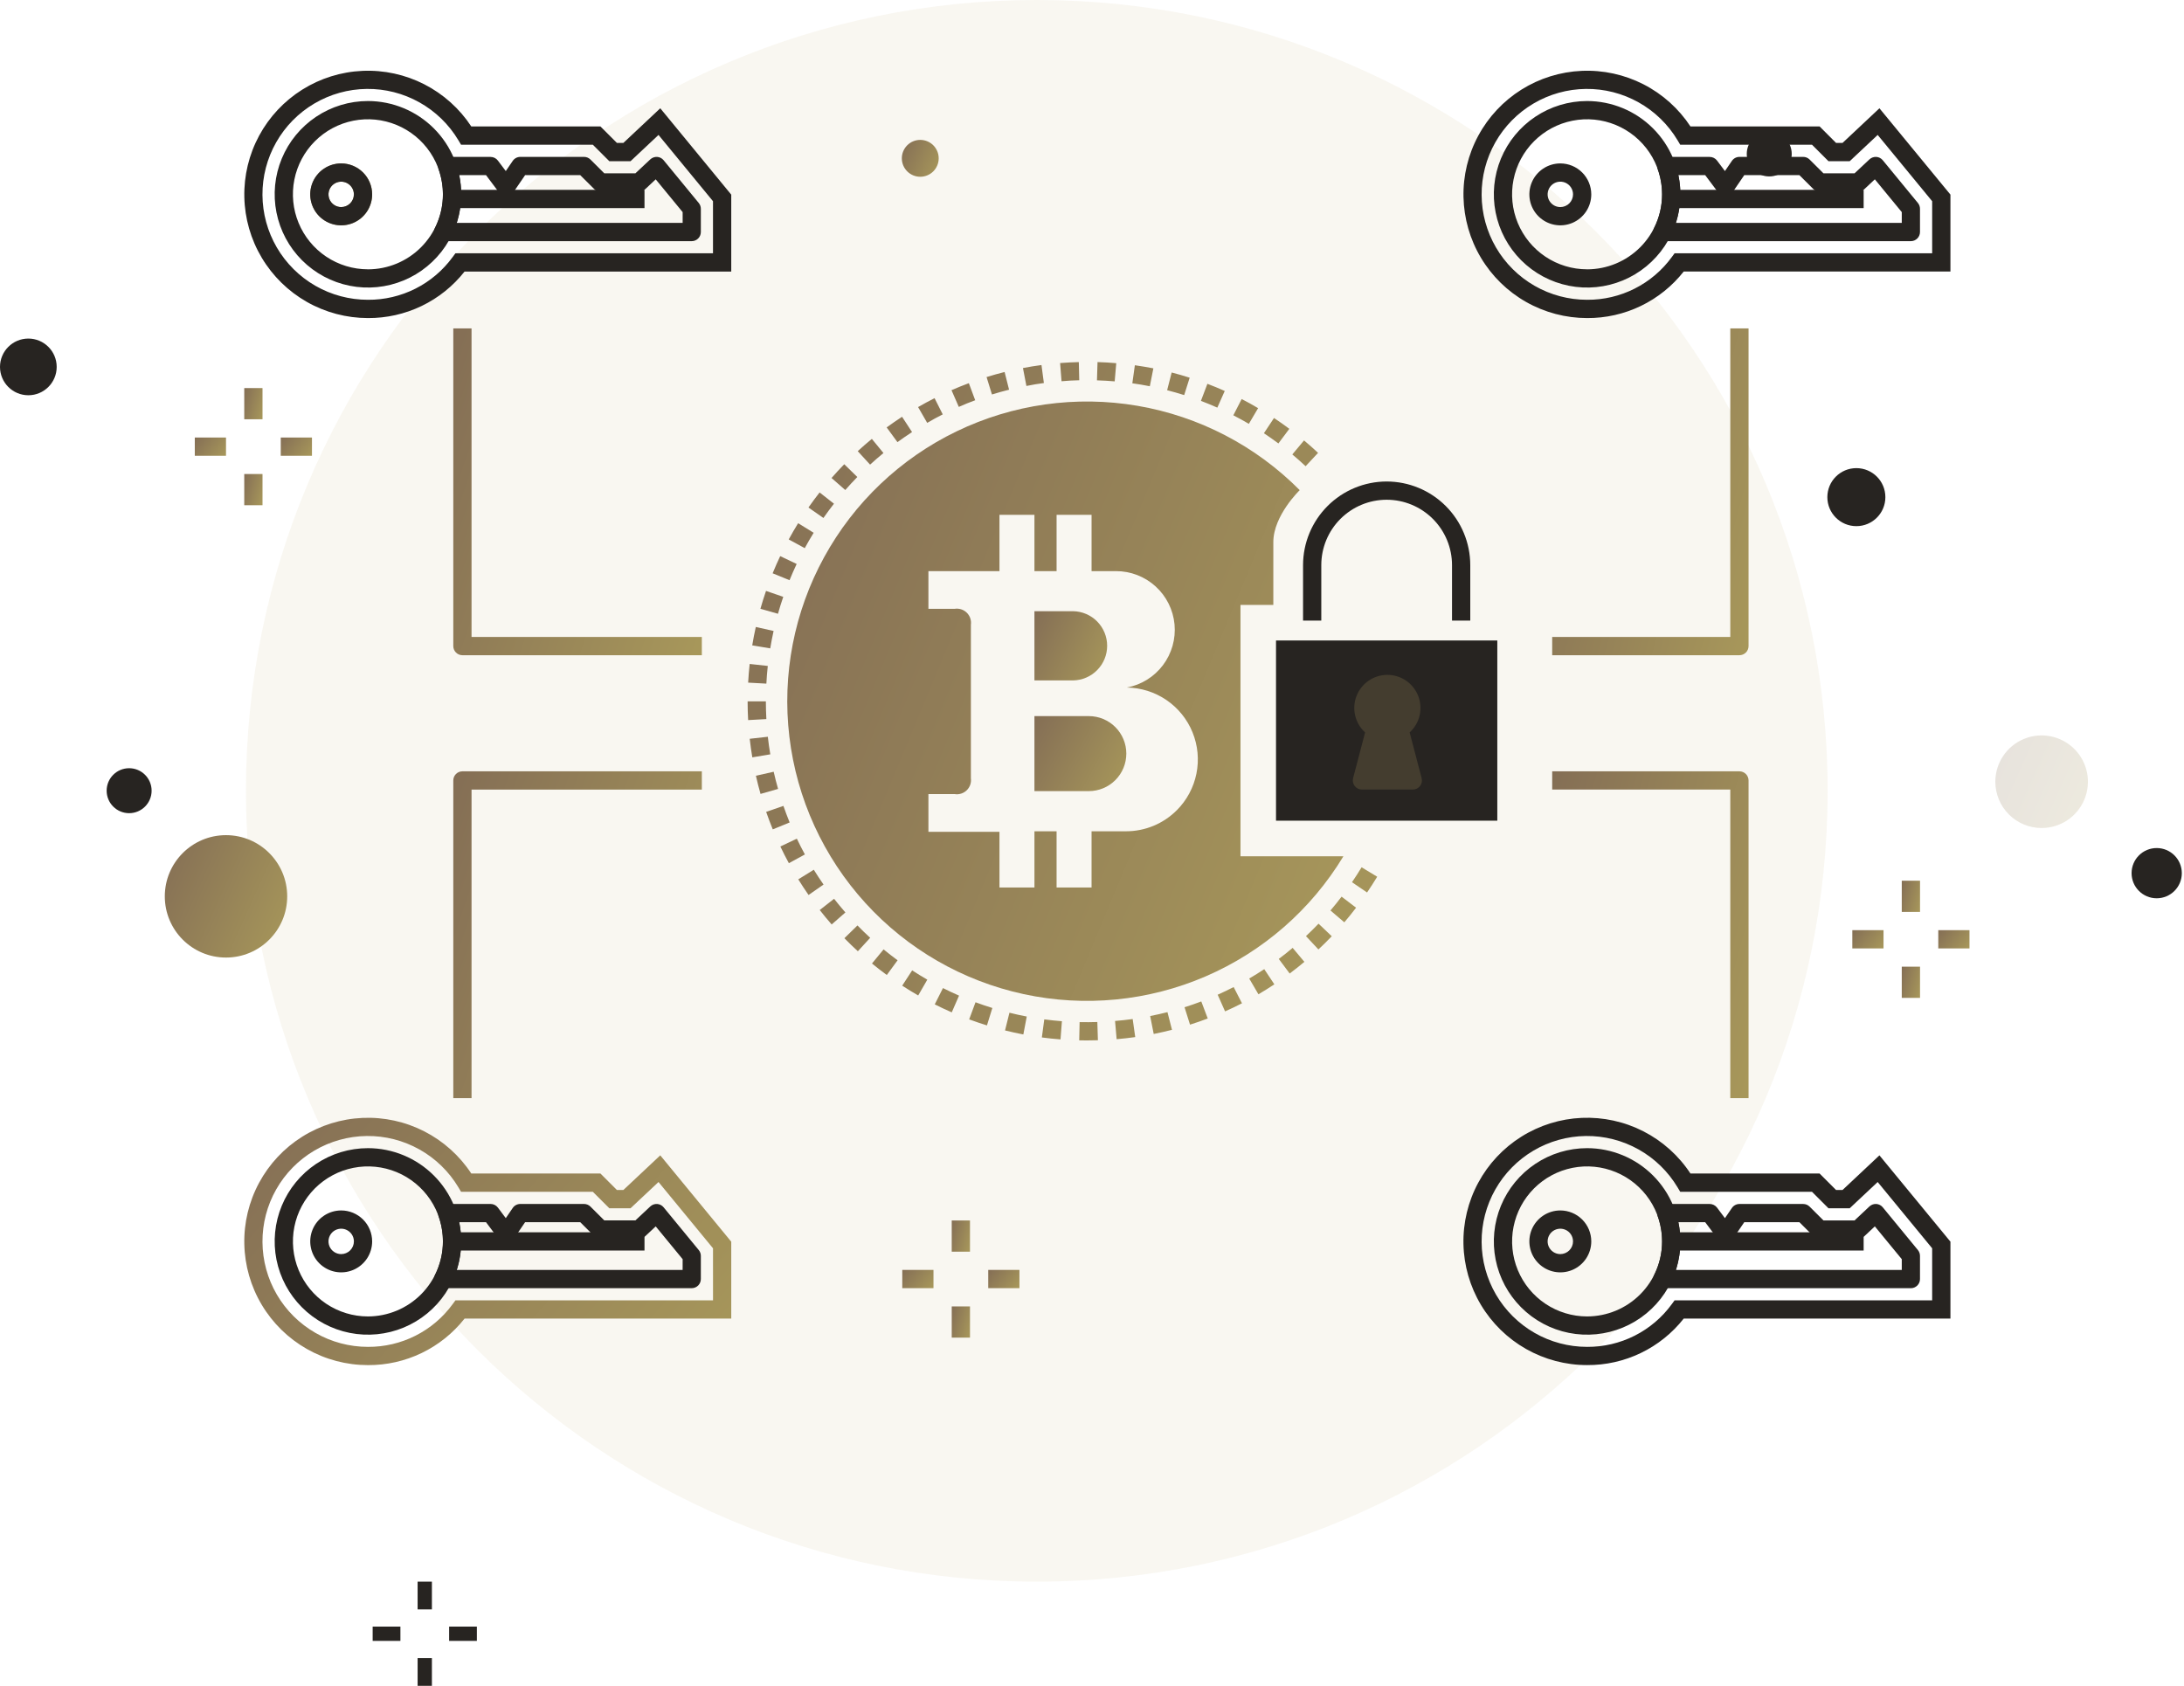 <svg width="285" height="220" viewBox="0 0 285 220" fill="none" xmlns="http://www.w3.org/2000/svg">
<path d="M135.297 206.402C192.293 206.402 238.497 160.197 238.497 103.201C238.497 46.205 192.293 0 135.297 0C78.3 0 32.096 46.205 32.096 103.201C32.096 160.197 78.3 206.402 135.297 206.402Z" fill="#C3B075" fill-opacity="0.1"/>
<path opacity="0.2" d="M266.422 108.055C267.617 108.055 268.785 107.7 269.778 107.036C270.772 106.372 271.546 105.429 272.004 104.325C272.461 103.221 272.581 102.006 272.348 100.834C272.114 99.662 271.539 98.585 270.694 97.74C269.849 96.895 268.773 96.32 267.601 96.087C266.428 95.854 265.214 95.973 264.11 96.431C263.006 96.888 262.062 97.662 261.398 98.656C260.734 99.65 260.38 100.818 260.38 102.013C260.38 103.615 261.016 105.152 262.15 106.285C263.283 107.418 264.819 108.055 266.422 108.055Z" fill="url(#paint0_linear_861_37556)"/>
<path d="M56.361 206.402H54.496V210.023H56.361V206.402Z" fill="#272421"/>
<path d="M56.361 216.379H54.496V220H56.361V216.379Z" fill="#272421"/>
<path d="M62.229 212.268H58.608V214.133H62.229V212.268Z" fill="#272421"/>
<path d="M52.251 212.268H48.63V214.133H52.251V212.268Z" fill="#272421"/>
<path d="M3.699 51.579C5.742 51.579 7.398 49.923 7.398 47.88C7.398 45.838 5.742 44.182 3.699 44.182C1.656 44.182 0 45.838 0 47.88C0 49.923 1.656 51.579 3.699 51.579Z" fill="#272421"/>
<path d="M16.851 106.118C18.471 106.118 19.785 104.804 19.785 103.184C19.785 101.564 18.471 100.25 16.851 100.25C15.23 100.25 13.917 101.564 13.917 103.184C13.917 104.804 15.23 106.118 16.851 106.118Z" fill="#272421"/>
<path d="M281.437 117.224C283.247 117.224 284.715 115.756 284.715 113.946C284.715 112.136 283.247 110.668 281.437 110.668C279.626 110.668 278.159 112.136 278.159 113.946C278.159 115.756 279.626 117.224 281.437 117.224Z" fill="#272421"/>
<path d="M230.877 23.024C232.498 23.024 233.811 21.71 233.811 20.09C233.811 18.47 232.498 17.156 230.877 17.156C229.257 17.156 227.943 18.47 227.943 20.09C227.943 21.71 229.257 23.024 230.877 23.024Z" fill="#272421"/>
<path d="M34.256 50.643H31.874V54.714H34.256V50.643Z" fill="url(#paint1_linear_861_37556)"/>
<path d="M34.256 61.859H31.874V65.931H34.256V61.859Z" fill="url(#paint2_linear_861_37556)"/>
<path d="M40.709 57.096H36.638V59.478H40.709V57.096Z" fill="url(#paint3_linear_861_37556)"/>
<path d="M29.492 57.096H25.42V59.478H29.492V57.096Z" fill="url(#paint4_linear_861_37556)"/>
<path d="M250.553 114.932H248.171V119.003H250.553V114.932Z" fill="url(#paint5_linear_861_37556)"/>
<path d="M250.553 126.15H248.171V130.221H250.553V126.15Z" fill="url(#paint6_linear_861_37556)"/>
<path d="M257.007 121.385H252.935V123.767H257.007V121.385Z" fill="url(#paint7_linear_861_37556)"/>
<path d="M245.79 121.385H241.718V123.767H245.79V121.385Z" fill="url(#paint8_linear_861_37556)"/>
<path d="M126.577 159.271H124.196V163.343H126.577V159.271Z" fill="url(#paint9_linear_861_37556)"/>
<path d="M126.578 170.486H124.197V174.558H126.578V170.486Z" fill="url(#paint10_linear_861_37556)"/>
<path d="M133.032 165.721H128.96V168.102H133.032V165.721Z" fill="url(#paint11_linear_861_37556)"/>
<path d="M121.814 165.721H117.743V168.102H121.814V165.721Z" fill="url(#paint12_linear_861_37556)"/>
<path d="M242.245 68.662C244.336 68.662 246.031 66.967 246.031 64.876C246.031 62.785 244.336 61.09 242.245 61.09C240.154 61.09 238.459 62.785 238.459 64.876C238.459 66.967 240.154 68.662 242.245 68.662Z" fill="#272421"/>
<path d="M29.492 124.959C33.903 124.959 37.479 121.384 37.479 116.973C37.479 112.562 33.903 108.986 29.492 108.986C25.082 108.986 21.506 112.562 21.506 116.973C21.506 121.384 25.082 124.959 29.492 124.959Z" fill="url(#paint13_linear_861_37556)"/>
<path d="M120.09 23.067C121.418 23.067 122.495 21.99 122.495 20.661C122.495 19.333 121.418 18.256 120.09 18.256C118.761 18.256 117.684 19.333 117.684 20.661C117.684 21.99 118.761 23.067 120.09 23.067Z" fill="url(#paint14_linear_861_37556)"/>
<path d="M99.942 91.526H97.56C97.56 92.338 97.583 93.164 97.628 93.971L100.006 93.839C99.965 93.073 99.942 92.295 99.942 91.526ZM100.966 100.711L98.642 101.233C98.82 102.025 99.023 102.823 99.246 103.605L101.536 102.952C101.323 102.213 101.13 101.459 100.961 100.711H100.966ZM100.201 96.146L97.834 96.41C97.924 97.221 98.039 98.035 98.171 98.832L100.52 98.439C100.39 97.686 100.283 96.915 100.198 96.147L100.201 96.146ZM100.195 86.904L97.828 86.645C97.74 87.452 97.673 88.272 97.629 89.082L100.008 89.212C100.045 88.445 100.108 87.664 100.192 86.904H100.195ZM100.953 82.341L98.629 81.82C98.451 82.612 98.294 83.419 98.162 84.221L100.511 84.612C100.634 83.855 100.784 83.09 100.95 82.339L100.953 82.341ZM102.215 77.889L99.962 77.113C99.698 77.881 99.45 78.667 99.23 79.447L101.522 80.096C101.728 79.358 101.961 78.617 102.211 77.889H102.215ZM110.189 122.435C110.76 123.019 111.351 123.592 111.946 124.136L113.556 122.381C112.993 121.869 112.43 121.323 111.893 120.769L110.189 122.435ZM108.844 117.289L106.97 118.757C107.468 119.395 107.994 120.029 108.529 120.641L110.321 119.072C109.809 118.488 109.312 117.888 108.839 117.285L108.844 117.289ZM106.195 113.5L104.171 114.754C104.599 115.446 105.051 116.132 105.514 116.795L107.467 115.432C107.025 114.796 106.597 114.145 106.191 113.492L106.195 113.5ZM103.983 109.443L101.833 110.467C102.179 111.195 102.55 111.927 102.943 112.644L105.034 111.504C104.659 110.816 104.306 110.124 103.979 109.434L103.983 109.443ZM102.232 105.168L99.979 105.947C100.244 106.709 100.533 107.483 100.842 108.231L103.045 107.329C102.753 106.609 102.478 105.882 102.228 105.16L102.232 105.168ZM127.26 52.235L126.43 50.003C125.67 50.285 124.908 50.593 124.165 50.917L125.119 53.1C125.818 52.785 126.538 52.494 127.257 52.232L127.26 52.235ZM131.68 50.863L131.096 48.545C130.305 48.744 129.513 48.966 128.741 49.205L129.445 51.479C130.175 51.253 130.927 51.042 131.677 50.855L131.68 50.863ZM140.836 49.634L140.781 47.252C139.961 47.272 139.142 47.313 138.338 47.377L138.525 49.751C139.282 49.68 140.061 49.64 140.833 49.623L140.836 49.634ZM123.028 54.088L121.956 51.961C121.232 52.326 120.508 52.716 119.805 53.122L120.995 55.185C121.655 54.792 122.34 54.42 123.025 54.075L123.028 54.088ZM136.222 49.998L135.907 47.637C135.106 47.739 134.293 47.876 133.491 48.029L133.94 50.368C134.695 50.212 135.463 50.081 136.216 49.986L136.222 49.998ZM106.179 69.528L104.152 68.277C103.724 68.97 103.311 69.683 102.924 70.394L105.015 71.533C105.38 70.861 105.772 70.186 106.179 69.528ZM108.828 65.733L106.954 64.263C106.455 64.9 105.966 65.561 105.498 66.231L107.452 67.594C107.893 66.96 108.356 66.334 108.828 65.733ZM103.963 73.598L101.812 72.574C101.463 73.311 101.13 74.066 100.824 74.814L103.029 75.715C103.317 75.01 103.631 74.296 103.959 73.598H103.963ZM119.017 56.382L117.714 54.388C117.032 54.833 116.357 55.301 115.705 55.777L117.112 57.698C117.732 57.25 118.372 56.803 119.02 56.382H119.017ZM111.874 62.246L110.17 60.582C109.601 61.164 109.043 61.768 108.51 62.378L110.302 63.946C110.81 63.37 111.339 62.797 111.877 62.246H111.874ZM115.285 59.118L113.773 57.274C113.145 57.786 112.523 58.33 111.93 58.877L113.541 60.632C114.105 60.117 114.693 59.605 115.289 59.118H115.285ZM117.733 128.627C118.418 129.073 119.12 129.504 119.82 129.906L121.009 127.843C120.346 127.461 119.678 127.053 119.033 126.631L117.733 128.627ZM163.015 127.695L164.218 129.752C164.922 129.342 165.62 128.904 166.296 128.454L164.978 126.472C164.345 126.895 163.685 127.307 163.02 127.695H163.015ZM162.03 52.078L160.942 54.196C161.63 54.549 162.312 54.924 162.969 55.311L164.176 53.263C163.485 52.846 162.763 52.451 162.035 52.077L162.03 52.078ZM154.575 131.442L155.291 133.714C156.059 133.473 156.837 133.202 157.605 132.912L156.761 130.686C156.037 130.96 155.303 131.215 154.58 131.443L154.575 131.442ZM157.559 50.088L156.715 52.314C157.432 52.585 158.149 52.882 158.855 53.195L159.823 51.02C159.083 50.688 158.321 50.375 157.564 50.089L157.559 50.088ZM158.899 129.806L159.864 131.983C160.602 131.656 161.345 131.301 162.073 130.928L160.986 128.809C160.303 129.161 159.602 129.497 158.904 129.806H158.899ZM166.25 54.551L164.933 56.536C165.571 56.96 166.208 57.409 166.824 57.867L168.25 55.961C167.603 55.475 166.931 54.997 166.255 54.551H166.25ZM173.615 118.813L175.425 120.36C175.952 119.746 176.469 119.104 176.961 118.455L175.069 117.01C174.608 117.624 174.118 118.23 173.62 118.814L173.615 118.813ZM177.68 113.18C177.283 113.836 176.861 114.492 176.427 115.126L178.395 116.468C178.853 115.796 179.297 115.104 179.717 114.411L177.68 113.18ZM170.418 122.16L172.047 123.901C172.64 123.345 173.225 122.765 173.788 122.178L172.064 120.539C171.537 121.088 170.984 121.636 170.42 122.163L170.418 122.16ZM170.169 57.476L168.64 59.303C169.229 59.796 169.813 60.312 170.376 60.839L172.001 59.098C171.411 58.544 170.795 57.998 170.173 57.478L170.169 57.476ZM166.87 125.134L168.296 127.041C168.945 126.557 169.59 126.045 170.215 125.521L168.685 123.696C168.099 124.194 167.489 124.679 166.875 125.137L166.87 125.134ZM135.956 135.385C136.757 135.492 137.575 135.579 138.391 135.641L138.574 133.267C137.804 133.208 137.031 133.126 136.273 133.026L135.956 135.385ZM131.152 134.47C131.944 134.667 132.748 134.843 133.541 134.995L133.986 132.655C133.236 132.513 132.476 132.348 131.726 132.158L131.152 134.47ZM113.79 125.735C114.418 126.247 115.068 126.759 115.723 127.236L117.131 125.314C116.512 124.86 115.895 124.383 115.301 123.895L113.79 125.735ZM140.883 133.383L140.832 135.764C141.166 135.771 141.502 135.774 141.838 135.774C142.318 135.774 142.798 135.766 143.271 135.751L143.196 133.371C142.43 133.396 141.654 133.4 140.883 133.383ZM126.472 133.026C127.231 133.307 128.008 133.573 128.792 133.814L129.496 131.54C128.756 131.311 128.018 131.06 127.299 130.793L126.472 133.026ZM121.981 131.069C122.709 131.435 123.455 131.785 124.198 132.11L125.151 129.927C124.447 129.62 123.74 129.288 123.051 128.942L121.981 131.069ZM148.094 47.664L147.763 50.019C148.523 50.121 149.291 50.256 150.046 50.405L150.508 48.068C149.712 47.915 148.9 47.777 148.094 47.664ZM143.221 47.254L143.148 49.634C143.919 49.657 144.698 49.702 145.461 49.767L145.665 47.395C144.862 47.322 144.039 47.275 143.225 47.25L143.221 47.254ZM152.895 48.615L152.305 50.922C153.047 51.113 153.795 51.326 154.53 51.559L155.246 49.289C154.475 49.039 153.683 48.813 152.898 48.612L152.895 48.615ZM150.091 132.593L150.553 134.93C151.353 134.772 152.155 134.59 152.938 134.39L152.348 132.082C151.612 132.269 150.852 132.441 150.095 132.59L150.091 132.593ZM145.509 133.242L145.714 135.613C146.533 135.543 147.346 135.451 148.141 135.338L147.809 132.983C147.061 133.083 146.287 133.171 145.513 133.234L145.509 133.242Z" fill="url(#paint15_linear_861_37556)"/>
<path d="M140.029 79.76H134.988V88.793H140.029C141.215 88.775 142.346 88.291 143.179 87.446C144.011 86.601 144.478 85.463 144.478 84.276C144.478 83.09 144.011 81.951 143.179 81.106C142.346 80.261 141.215 79.778 140.029 79.76Z" fill="url(#paint16_linear_861_37556)"/>
<path d="M142.085 93.451H134.988V103.239H142.085C143.383 103.239 144.628 102.723 145.546 101.806C146.463 100.888 146.979 99.643 146.979 98.345C146.979 97.047 146.463 95.802 145.546 94.885C144.628 93.967 143.383 93.451 142.085 93.451Z" fill="url(#paint17_linear_861_37556)"/>
<path d="M161.875 111.744V78.942H166.162V70.742C166.162 67.28 169.607 63.962 169.607 63.962C163.871 58.181 156.473 54.333 148.446 52.958C140.419 51.583 132.162 52.748 124.829 56.291C117.496 59.834 111.452 65.578 107.54 72.721C103.628 79.864 102.044 88.051 103.009 96.138C103.973 104.224 107.439 111.808 112.921 117.831C118.403 123.854 125.629 128.015 133.59 129.733C141.551 131.452 149.85 130.642 157.328 127.417C164.807 124.192 171.092 118.712 175.307 111.744H161.875ZM153.564 105.734C152.694 106.607 151.659 107.299 150.52 107.771C149.381 108.242 148.161 108.483 146.928 108.481H142.443V115.816H137.879V108.484H134.99V115.819H130.425V108.549H121.154V103.627H124.575C124.86 103.673 125.151 103.651 125.426 103.564C125.701 103.477 125.951 103.327 126.157 103.126C126.363 102.924 126.519 102.677 126.613 102.404C126.706 102.132 126.734 101.841 126.695 101.555V81.523C126.734 81.237 126.706 80.947 126.613 80.674C126.519 80.401 126.363 80.154 126.157 79.953C125.951 79.751 125.701 79.601 125.426 79.514C125.151 79.427 124.86 79.405 124.575 79.451H121.154V74.53H130.425V67.187H134.99V74.53H137.879V67.187H142.444V74.53H145.627C147.539 74.526 149.383 75.238 150.797 76.524C152.21 77.81 153.093 79.579 153.27 81.482C153.447 83.385 152.906 85.286 151.753 86.811C150.601 88.336 148.92 89.375 147.041 89.724C148.886 89.746 150.685 90.311 152.21 91.35C153.736 92.389 154.922 93.855 155.618 95.564C156.315 97.273 156.492 99.15 156.127 100.959C155.762 102.769 154.871 104.43 153.566 105.735L153.564 105.734Z" fill="url(#paint18_linear_861_37556)"/>
<path d="M195.39 83.582H166.513V107.098H195.39V83.582Z" fill="#272421"/>
<path d="M180.951 62.834C178.059 62.837 175.285 63.988 173.24 66.034C171.195 68.079 170.044 70.853 170.041 73.745V80.985H172.422V73.745C172.422 71.483 173.321 69.314 174.92 67.715C176.519 66.115 178.689 65.216 180.951 65.216C183.213 65.216 185.382 66.115 186.982 67.715C188.581 69.314 189.48 71.483 189.48 73.745V80.985H191.862V73.745C191.859 70.853 190.708 68.079 188.663 66.034C186.617 63.988 183.844 62.837 180.951 62.834Z" fill="#272421"/>
<path d="M60.343 100.656C60.028 100.656 59.724 100.782 59.501 101.005C59.278 101.228 59.152 101.531 59.152 101.847V143.307H61.534V103.038H91.586V100.657H60.343V100.656Z" fill="url(#paint19_linear_861_37556)"/>
<path d="M61.534 83.122V42.853H59.152V84.313C59.152 84.629 59.278 84.932 59.501 85.155C59.724 85.379 60.028 85.504 60.343 85.504H91.586V83.122H61.534Z" fill="url(#paint20_linear_861_37556)"/>
<path d="M48.014 149.832C45.607 149.832 43.254 150.546 41.252 151.883C39.251 153.221 37.691 155.122 36.77 157.346C35.849 159.57 35.608 162.017 36.077 164.378C36.547 166.739 37.706 168.907 39.408 170.609C41.111 172.311 43.279 173.47 45.64 173.94C48.001 174.409 50.449 174.168 52.672 173.247C54.896 172.326 56.797 170.766 58.134 168.764C59.471 166.762 60.185 164.409 60.185 162.002C60.181 158.775 58.897 155.682 56.615 153.401C54.334 151.12 51.241 149.836 48.014 149.832ZM48.014 171.792C46.078 171.792 44.186 171.217 42.576 170.142C40.967 169.066 39.712 167.537 38.971 165.748C38.23 163.96 38.037 161.992 38.414 160.093C38.792 158.194 39.724 156.45 41.093 155.081C42.462 153.712 44.206 152.78 46.105 152.402C48.004 152.024 49.972 152.218 51.761 152.959C53.549 153.7 55.078 154.954 56.154 156.564C57.23 158.173 57.804 160.066 57.804 162.002C57.801 164.597 56.769 167.086 54.934 168.921C53.098 170.757 50.61 171.789 48.014 171.792Z" fill="#272421"/>
<path d="M44.524 157.961C43.725 157.961 42.944 158.198 42.279 158.642C41.615 159.086 41.097 159.717 40.791 160.455C40.486 161.193 40.406 162.006 40.562 162.789C40.718 163.573 41.102 164.293 41.667 164.858C42.233 165.423 42.953 165.807 43.736 165.963C44.52 166.119 45.332 166.039 46.071 165.733C46.809 165.427 47.44 164.909 47.883 164.245C48.327 163.58 48.564 162.799 48.564 162C48.562 160.929 48.136 159.902 47.379 159.145C46.621 158.388 45.595 157.962 44.524 157.961ZM44.524 163.658C44.196 163.658 43.875 163.561 43.603 163.378C43.33 163.196 43.117 162.937 42.992 162.634C42.867 162.331 42.834 161.998 42.898 161.676C42.962 161.355 43.12 161.059 43.351 160.827C43.583 160.596 43.879 160.438 44.2 160.374C44.522 160.31 44.855 160.343 45.158 160.468C45.461 160.594 45.72 160.806 45.902 161.079C46.084 161.351 46.182 161.672 46.182 162C46.181 162.439 46.006 162.861 45.696 163.172C45.385 163.482 44.963 163.657 44.524 163.658Z" fill="#272421"/>
<path d="M91.189 163.137L86.596 157.55C86.492 157.424 86.364 157.32 86.219 157.246C86.074 157.171 85.916 157.127 85.753 157.116C85.591 157.107 85.428 157.13 85.275 157.185C85.121 157.241 84.981 157.326 84.862 157.437L82.916 159.261H78.859L77.053 157.461C76.829 157.239 76.527 157.114 76.212 157.114H67.894C67.701 157.114 67.51 157.162 67.338 157.252C67.167 157.343 67.02 157.474 66.91 157.634L66.002 158.965L64.973 157.59C64.862 157.442 64.718 157.322 64.552 157.239C64.387 157.156 64.204 157.113 64.019 157.113H58.353C58.162 157.113 57.974 157.158 57.804 157.245C57.634 157.333 57.488 157.46 57.378 157.616C57.267 157.771 57.196 157.952 57.17 158.141C57.143 158.33 57.163 158.523 57.227 158.703C57.605 159.763 57.798 160.88 57.797 162.005C57.802 163.524 57.448 165.023 56.764 166.379C56.673 166.56 56.629 166.762 56.638 166.965C56.647 167.169 56.707 167.366 56.814 167.539C56.92 167.712 57.07 167.855 57.247 167.954C57.425 168.053 57.625 168.105 57.828 168.104H90.265C90.581 168.104 90.884 167.979 91.107 167.756C91.33 167.532 91.456 167.229 91.456 166.913V163.892C91.457 163.617 91.362 163.35 91.189 163.137ZM89.078 165.725H59.604C59.99 164.523 60.185 163.268 60.182 162.006C60.182 161.163 60.095 160.321 59.922 159.495H63.423L65.094 161.726C65.21 161.875 65.359 161.995 65.528 162.077C65.698 162.16 65.885 162.202 66.074 162.202C66.263 162.197 66.449 162.148 66.615 162.058C66.782 161.967 66.924 161.839 67.031 161.683L68.523 159.495H75.72L77.527 161.294C77.75 161.517 78.052 161.642 78.367 161.642H83.385C83.69 161.643 83.983 161.527 84.204 161.319L85.567 160.042L89.081 164.319L89.078 165.725Z" fill="#272421"/>
<path d="M86.162 150.771L81.349 155.29H80.502L78.351 153.14H61.5C59.965 150.806 57.851 148.911 55.365 147.639C52.878 146.368 50.104 145.763 47.314 145.884C44.524 146.006 41.813 146.849 39.446 148.332C37.08 149.816 35.139 151.887 33.813 154.345C32.487 156.803 31.821 159.563 31.882 162.356C31.942 165.148 32.726 167.877 34.157 170.275C35.588 172.674 37.616 174.66 40.045 176.039C42.473 177.419 45.218 178.144 48.011 178.145C50.436 178.16 52.833 177.621 55.019 176.569C57.204 175.517 59.121 173.98 60.622 172.075H95.424V162.039L86.162 150.771ZM93.046 169.693H59.432L59.076 170.179C57.807 171.921 56.143 173.335 54.22 174.306C52.297 175.277 50.17 175.777 48.016 175.763C45.609 175.764 43.245 175.134 41.158 173.935C39.071 172.737 37.335 171.012 36.123 168.933C34.911 166.853 34.266 164.493 34.251 162.086C34.237 159.679 34.854 157.311 36.041 155.218C37.228 153.124 38.944 151.379 41.016 150.155C43.089 148.932 45.446 148.274 47.852 148.246C50.258 148.218 52.63 148.822 54.73 149.998C56.83 151.173 58.585 152.879 59.82 154.944L60.166 155.525H77.36L79.511 157.675H82.283L85.933 154.251L93.043 162.9L93.046 169.693Z" fill="url(#paint21_linear_861_37556)"/>
<path d="M48.014 13.184C45.607 13.184 43.254 13.897 41.253 15.235C39.251 16.572 37.691 18.472 36.77 20.696C35.849 22.92 35.608 25.367 36.077 27.727C36.546 30.088 37.705 32.257 39.407 33.959C41.108 35.661 43.276 36.821 45.637 37.291C47.998 37.761 50.445 37.521 52.669 36.6C54.893 35.679 56.794 34.12 58.132 32.119C59.47 30.118 60.184 27.765 60.185 25.358C60.182 22.131 58.899 19.037 56.617 16.754C54.335 14.472 51.242 13.188 48.014 13.184ZM48.014 35.144C46.078 35.144 44.185 34.57 42.575 33.495C40.965 32.419 39.71 30.89 38.969 29.101C38.228 27.312 38.035 25.344 38.412 23.445C38.79 21.546 39.722 19.801 41.092 18.432C42.461 17.063 44.205 16.13 46.104 15.753C48.003 15.375 49.972 15.569 51.761 16.31C53.549 17.051 55.078 18.305 56.154 19.915C57.23 21.525 57.804 23.418 57.804 25.354C57.802 27.951 56.771 30.44 54.935 32.277C53.1 34.113 50.61 35.146 48.014 35.148V35.144Z" fill="#272421"/>
<path d="M44.524 21.326C43.725 21.326 42.944 21.563 42.279 22.007C41.615 22.451 41.097 23.082 40.791 23.82C40.486 24.558 40.406 25.371 40.562 26.155C40.718 26.938 41.102 27.658 41.667 28.223C42.233 28.788 42.953 29.173 43.736 29.328C44.52 29.484 45.332 29.404 46.071 29.098C46.809 28.792 47.44 28.274 47.883 27.61C48.327 26.945 48.564 26.164 48.564 25.365C48.562 24.294 48.136 23.267 47.379 22.51C46.621 21.753 45.595 21.327 44.524 21.326ZM44.524 27.023C44.196 27.023 43.875 26.926 43.603 26.744C43.33 26.561 43.117 26.302 42.992 26C42.867 25.697 42.834 25.363 42.898 25.042C42.962 24.72 43.12 24.425 43.351 24.193C43.583 23.961 43.879 23.803 44.2 23.739C44.522 23.675 44.855 23.708 45.158 23.833C45.461 23.959 45.72 24.171 45.902 24.444C46.084 24.717 46.182 25.037 46.182 25.365C46.181 25.805 46.006 26.226 45.696 26.537C45.385 26.848 44.963 27.022 44.524 27.023Z" fill="url(#paint22_linear_861_37556)"/>
<path d="M44.524 21.326C43.725 21.326 42.944 21.563 42.279 22.007C41.615 22.451 41.097 23.082 40.791 23.82C40.486 24.558 40.406 25.371 40.562 26.155C40.718 26.938 41.102 27.658 41.667 28.223C42.233 28.788 42.953 29.173 43.736 29.328C44.52 29.484 45.332 29.404 46.071 29.098C46.809 28.792 47.44 28.274 47.883 27.61C48.327 26.945 48.564 26.164 48.564 25.365C48.562 24.294 48.136 23.267 47.379 22.51C46.621 21.753 45.595 21.327 44.524 21.326ZM44.524 27.023C44.196 27.023 43.875 26.926 43.603 26.744C43.33 26.561 43.117 26.302 42.992 26C42.867 25.697 42.834 25.363 42.898 25.042C42.962 24.72 43.12 24.425 43.351 24.193C43.583 23.961 43.879 23.803 44.2 23.739C44.522 23.675 44.855 23.708 45.158 23.833C45.461 23.959 45.72 24.171 45.902 24.444C46.084 24.717 46.182 25.037 46.182 25.365C46.181 25.805 46.006 26.226 45.696 26.537C45.385 26.848 44.963 27.022 44.524 27.023Z" fill="#272421"/>
<path d="M91.189 26.495L86.596 20.907C86.492 20.781 86.364 20.678 86.219 20.603C86.074 20.529 85.915 20.485 85.753 20.475C85.591 20.466 85.428 20.489 85.275 20.544C85.122 20.6 84.981 20.685 84.862 20.795L82.916 22.619H78.859L77.054 20.82C76.83 20.597 76.528 20.472 76.213 20.473H67.894C67.701 20.473 67.51 20.52 67.338 20.61C67.167 20.701 67.02 20.832 66.91 20.992L66.002 22.323L64.973 20.954C64.862 20.806 64.718 20.686 64.552 20.603C64.387 20.521 64.204 20.478 64.019 20.478H58.353C58.162 20.477 57.974 20.522 57.804 20.61C57.634 20.697 57.487 20.824 57.377 20.98C57.267 21.136 57.195 21.317 57.169 21.506C57.143 21.695 57.163 21.888 57.227 22.068C57.605 23.128 57.797 24.245 57.797 25.37C57.802 26.889 57.448 28.388 56.764 29.744C56.673 29.926 56.629 30.128 56.638 30.331C56.647 30.534 56.707 30.732 56.814 30.904C56.92 31.078 57.07 31.22 57.247 31.319C57.425 31.418 57.625 31.47 57.828 31.47H90.265C90.581 31.47 90.884 31.345 91.107 31.121C91.33 30.898 91.456 30.595 91.456 30.279V27.256C91.458 26.979 91.363 26.71 91.189 26.495ZM89.078 29.083H59.604C59.99 27.881 60.185 26.627 60.182 25.365C60.182 24.521 60.095 23.68 59.922 22.855H63.423L65.094 25.085C65.206 25.238 65.354 25.362 65.525 25.445C65.695 25.528 65.884 25.569 66.074 25.562C66.263 25.558 66.449 25.508 66.615 25.418C66.782 25.328 66.924 25.199 67.031 25.043L68.523 22.856H75.72L77.527 24.655C77.75 24.877 78.052 25.002 78.367 25.002H83.385C83.69 25.003 83.983 24.888 84.204 24.68L85.567 23.402L89.081 27.679V29.084L89.078 29.083Z" fill="#272421"/>
<path d="M226.985 100.656H202.553V103.037H225.794V143.306H228.176V101.846C228.176 101.531 228.05 101.228 227.827 101.005C227.604 100.782 227.301 100.656 226.985 100.656Z" fill="url(#paint23_linear_861_37556)"/>
<path d="M225.794 42.853V83.122H202.553V85.504H226.985C227.301 85.504 227.604 85.379 227.827 85.155C228.051 84.932 228.176 84.629 228.176 84.313V42.853H225.794Z" fill="url(#paint24_linear_861_37556)"/>
<path d="M207.109 149.832C204.702 149.832 202.348 150.546 200.347 151.883C198.345 153.221 196.785 155.122 195.864 157.346C194.943 159.57 194.702 162.017 195.172 164.378C195.642 166.739 196.801 168.907 198.503 170.609C200.205 172.311 202.374 173.47 204.735 173.94C207.096 174.409 209.543 174.168 211.767 173.247C213.991 172.326 215.892 170.766 217.229 168.764C218.566 166.762 219.28 164.409 219.28 162.002C219.275 158.775 217.992 155.682 215.71 153.401C213.429 151.12 210.335 149.836 207.109 149.832ZM207.109 171.792C205.173 171.792 203.28 171.217 201.671 170.142C200.061 169.066 198.807 167.537 198.066 165.748C197.325 163.96 197.131 161.992 197.509 160.093C197.887 158.194 198.819 156.45 200.188 155.081C201.557 153.712 203.301 152.78 205.2 152.402C207.099 152.024 209.067 152.218 210.855 152.959C212.644 153.7 214.173 154.954 215.249 156.564C216.324 158.173 216.899 160.066 216.899 162.002C216.896 164.597 215.864 167.086 214.028 168.921C212.193 170.757 209.704 171.789 207.109 171.792Z" fill="#272421"/>
<path d="M203.614 157.961C202.815 157.961 202.034 158.198 201.369 158.641C200.705 159.085 200.187 159.716 199.881 160.454C199.575 161.193 199.495 162.005 199.651 162.789C199.807 163.572 200.191 164.292 200.757 164.857C201.322 165.422 202.041 165.807 202.825 165.963C203.609 166.119 204.421 166.039 205.16 165.733C205.898 165.427 206.529 164.909 206.973 164.245C207.416 163.58 207.653 162.799 207.653 162C207.652 160.929 207.226 159.903 206.469 159.145C205.711 158.388 204.685 157.962 203.614 157.961ZM203.614 163.658C203.286 163.658 202.965 163.561 202.693 163.379C202.42 163.197 202.207 162.938 202.081 162.635C201.956 162.331 201.923 161.998 201.987 161.676C202.051 161.354 202.209 161.059 202.441 160.827C202.673 160.595 202.969 160.437 203.291 160.374C203.612 160.31 203.946 160.343 204.249 160.469C204.552 160.594 204.811 160.807 204.993 161.08C205.175 161.353 205.271 161.674 205.271 162.002C205.27 162.441 205.095 162.862 204.785 163.172C204.474 163.482 204.053 163.657 203.614 163.658Z" fill="#272421"/>
<path d="M250.282 163.136L245.689 157.549C245.586 157.423 245.457 157.319 245.312 157.245C245.167 157.17 245.009 157.126 244.846 157.115C244.684 157.106 244.521 157.129 244.368 157.184C244.215 157.239 244.074 157.325 243.955 157.436L242.009 159.264H237.953L236.147 157.465C235.924 157.242 235.621 157.117 235.306 157.117H226.988C226.794 157.117 226.603 157.165 226.431 157.255C226.26 157.346 226.113 157.477 226.004 157.637L225.095 158.968L224.065 157.594C223.954 157.446 223.81 157.326 223.645 157.243C223.48 157.16 223.297 157.117 223.113 157.116H217.446C217.254 157.116 217.066 157.161 216.896 157.248C216.726 157.336 216.58 157.463 216.469 157.619C216.359 157.775 216.287 157.955 216.261 158.145C216.235 158.334 216.255 158.527 216.319 158.707C216.697 159.766 216.89 160.883 216.889 162.008C216.894 163.527 216.54 165.026 215.856 166.382C215.765 166.564 215.722 166.765 215.731 166.968C215.739 167.171 215.8 167.369 215.907 167.542C216.013 167.715 216.162 167.857 216.34 167.956C216.517 168.055 216.717 168.107 216.92 168.108H249.357C249.673 168.108 249.976 167.982 250.199 167.759C250.423 167.535 250.548 167.232 250.548 166.917V163.895C250.549 163.619 250.455 163.35 250.282 163.136ZM248.171 165.724H218.697C219.083 164.522 219.278 163.267 219.276 162.005C219.276 161.161 219.189 160.32 219.015 159.494H222.517L224.188 161.725C224.302 161.876 224.45 161.998 224.62 162.081C224.79 162.164 224.978 162.205 225.167 162.201C225.357 162.197 225.542 162.147 225.709 162.057C225.875 161.967 226.018 161.838 226.124 161.682L227.617 159.494H234.81L236.617 161.293C236.84 161.516 237.142 161.641 237.458 161.641H242.475C242.78 161.642 243.073 161.526 243.295 161.318L244.656 160.041L248.171 164.318V165.724Z" fill="#272421"/>
<path d="M207.109 13.184C204.702 13.184 202.349 13.897 200.347 15.235C198.346 16.572 196.786 18.473 195.864 20.697C194.943 22.921 194.702 25.368 195.172 27.729C195.641 30.09 196.801 32.258 198.503 33.961C200.205 35.663 202.374 36.822 204.734 37.291C207.095 37.761 209.543 37.52 211.766 36.599C213.99 35.678 215.891 34.118 217.229 32.116C218.566 30.115 219.28 27.762 219.28 25.354C219.276 22.128 217.992 19.034 215.71 16.753C213.429 14.471 210.336 13.188 207.109 13.184ZM207.109 35.144C205.173 35.145 203.28 34.571 201.67 33.495C200.06 32.419 198.805 30.89 198.063 29.102C197.322 27.313 197.128 25.344 197.506 23.445C197.884 21.546 198.816 19.802 200.185 18.432C201.554 17.063 203.298 16.131 205.198 15.753C207.097 15.375 209.065 15.569 210.854 16.31C212.643 17.051 214.172 18.305 215.248 19.915C216.324 21.525 216.898 23.418 216.898 25.354C216.896 27.951 215.864 30.44 214.029 32.276C212.194 34.112 209.705 35.145 207.109 35.148V35.144Z" fill="#272421"/>
<path d="M203.614 21.326C202.815 21.326 202.034 21.563 201.369 22.007C200.705 22.45 200.187 23.081 199.881 23.82C199.575 24.558 199.495 25.37 199.651 26.154C199.807 26.938 200.191 27.658 200.757 28.223C201.322 28.788 202.041 29.172 202.825 29.328C203.609 29.484 204.421 29.404 205.16 29.098C205.898 28.792 206.529 28.274 206.973 27.61C207.416 26.945 207.653 26.164 207.653 25.365C207.652 24.294 207.226 23.268 206.469 22.511C205.711 21.753 204.685 21.328 203.614 21.326ZM203.614 27.023C203.286 27.023 202.966 26.926 202.693 26.744C202.42 26.561 202.208 26.302 202.082 26C201.957 25.697 201.924 25.363 201.988 25.042C202.052 24.72 202.21 24.425 202.442 24.193C202.674 23.961 202.969 23.803 203.291 23.739C203.612 23.675 203.946 23.708 204.249 23.833C204.552 23.959 204.811 24.171 204.993 24.444C205.175 24.717 205.272 25.037 205.272 25.365C205.272 25.805 205.097 26.226 204.786 26.537C204.475 26.848 204.054 27.022 203.614 27.023Z" fill="#272421"/>
<path d="M250.282 26.495L245.689 20.907C245.585 20.781 245.457 20.678 245.312 20.603C245.167 20.529 245.009 20.485 244.846 20.475C244.684 20.466 244.521 20.489 244.368 20.544C244.215 20.599 244.075 20.685 243.955 20.795L242.009 22.619H237.953L236.147 20.82C235.924 20.597 235.621 20.472 235.306 20.473H226.988C226.794 20.473 226.603 20.52 226.431 20.61C226.26 20.701 226.113 20.832 226.004 20.992L225.095 22.323L224.065 20.954C223.954 20.806 223.81 20.686 223.645 20.604C223.48 20.521 223.297 20.478 223.113 20.478H217.446C217.254 20.477 217.066 20.522 216.896 20.61C216.726 20.697 216.58 20.824 216.469 20.98C216.359 21.136 216.287 21.317 216.261 21.506C216.235 21.695 216.255 21.888 216.319 22.068C216.697 23.128 216.89 24.245 216.889 25.37C216.894 26.889 216.54 28.388 215.856 29.744C215.765 29.926 215.722 30.128 215.731 30.331C215.739 30.534 215.8 30.731 215.907 30.904C216.013 31.077 216.162 31.22 216.34 31.319C216.517 31.418 216.717 31.47 216.92 31.47H249.357C249.673 31.47 249.976 31.345 250.199 31.121C250.423 30.898 250.548 30.595 250.548 30.279V27.256C250.55 26.979 250.456 26.71 250.282 26.495ZM248.171 29.083H218.697C219.34 27.069 219.449 24.923 219.015 22.854H222.517L224.188 25.084C224.301 25.235 224.449 25.358 224.62 25.441C224.79 25.524 224.978 25.565 225.167 25.561C225.356 25.556 225.542 25.507 225.708 25.417C225.875 25.327 226.018 25.198 226.124 25.042L227.617 22.855H234.81L236.617 24.654C236.84 24.876 237.142 25.001 237.458 25.001H242.475C242.78 25.002 243.073 24.887 243.295 24.678L244.656 23.401L248.171 27.678V29.083Z" fill="#272421"/>
<path d="M245.256 14.13L240.443 18.649H239.596L237.446 16.498H220.594C219.059 14.165 216.945 12.27 214.458 10.999C211.971 9.728 209.197 9.124 206.407 9.246C203.617 9.368 200.906 10.212 198.54 11.695C196.174 13.179 194.233 15.251 192.908 17.709C191.582 20.167 190.917 22.927 190.978 25.719C191.039 28.511 191.823 31.24 193.254 33.638C194.685 36.036 196.714 38.022 199.142 39.401C201.571 40.78 204.315 41.506 207.108 41.507C209.534 41.521 211.931 40.982 214.116 39.929C216.301 38.876 218.217 37.338 219.717 35.432H254.521V25.396L245.256 14.13ZM252.14 33.051H218.525L218.168 33.537C216.9 35.279 215.236 36.694 213.312 37.665C211.389 38.636 209.262 39.136 207.108 39.121C204.701 39.123 202.337 38.492 200.25 37.294C198.163 36.095 196.427 34.37 195.215 32.291C194.003 30.212 193.358 27.851 193.343 25.444C193.329 23.038 193.946 20.669 195.133 18.576C196.32 16.482 198.036 14.737 200.108 13.514C202.181 12.29 204.538 11.632 206.944 11.604C209.351 11.576 211.722 12.18 213.822 13.356C215.922 14.531 217.677 16.237 218.912 18.302L219.258 18.883H236.454L238.605 21.034H241.377L245.028 17.609L252.137 26.257V33.055L252.14 33.051Z" fill="#272421"/>
<path d="M86.162 14.13L81.349 18.649H80.503L78.352 16.498H61.499C59.965 14.165 57.85 12.271 55.364 10.999C52.877 9.728 50.104 9.124 47.314 9.246C44.524 9.368 41.813 10.211 39.447 11.695C37.081 13.178 35.14 15.25 33.814 17.707C32.489 20.165 31.823 22.925 31.884 25.717C31.944 28.509 32.728 31.238 34.158 33.636C35.589 36.034 37.617 38.02 40.046 39.4C42.474 40.779 45.218 41.505 48.011 41.507C50.436 41.522 52.833 40.983 55.019 39.931C57.205 38.879 59.121 37.342 60.622 35.436H95.424V25.4L86.162 14.13ZM93.046 33.051H59.431L59.074 33.537C57.806 35.279 56.141 36.694 54.218 37.665C52.295 38.636 50.168 39.136 48.014 39.121C45.607 39.123 43.242 38.492 41.156 37.294C39.069 36.095 37.333 34.37 36.121 32.291C34.909 30.212 34.264 27.851 34.249 25.444C34.235 23.038 34.852 20.669 36.039 18.576C37.226 16.482 38.941 14.737 41.014 13.514C43.086 12.29 45.444 11.632 47.85 11.604C50.256 11.576 52.628 12.18 54.728 13.356C56.828 14.531 58.583 16.237 59.818 18.302L60.164 18.883H77.36L79.51 21.034H82.283L85.933 17.609L93.042 26.257V33.055L93.046 33.051Z" fill="#272421"/>
<path d="M245.255 150.771L240.442 155.291H239.595L237.445 153.14H220.593C219.059 150.806 216.945 148.91 214.459 147.637C211.972 146.365 209.198 145.759 206.407 145.88C203.616 146.002 200.905 146.845 198.538 148.328C196.171 149.811 194.229 151.883 192.903 154.342C191.577 156.8 190.912 159.561 190.973 162.354C191.033 165.146 191.818 167.875 193.249 170.274C194.681 172.672 196.71 174.658 199.139 176.037C201.569 177.416 204.314 178.141 207.107 178.141C209.533 178.157 211.93 177.618 214.115 176.566C216.301 175.514 218.217 173.976 219.718 172.071H254.521V162.035L245.255 150.771ZM252.139 169.693H218.524L218.167 170.179C216.899 171.921 215.235 173.336 213.312 174.307C211.389 175.278 209.262 175.777 207.107 175.763C204.701 175.764 202.336 175.134 200.249 173.936C198.162 172.737 196.426 171.012 195.214 168.933C194.002 166.854 193.357 164.493 193.343 162.086C193.328 159.68 193.946 157.311 195.133 155.218C196.32 153.124 198.035 151.379 200.107 150.155C202.18 148.932 204.537 148.274 206.944 148.246C209.35 148.218 211.722 148.822 213.822 149.998C215.922 151.173 217.677 152.879 218.912 154.944L219.258 155.525H236.454L238.604 157.676H241.376L245.027 154.251L252.136 162.9V169.697L252.139 169.693Z" fill="#272421"/>
<path d="M84.103 24.775H58.994V27.157H84.103V24.775Z" fill="#272421"/>
<path d="M243.196 24.775H218.088V27.157H243.196V24.775Z" fill="#272421"/>
<path d="M243.196 160.811H218.088V163.192H243.196V160.811Z" fill="#272421"/>
<path d="M84.103 160.811H58.994V163.192H84.103V160.811Z" fill="#272421"/>
<path d="M185.515 101.545L183.953 95.579C184.597 94.992 185.049 94.225 185.249 93.376C185.448 92.528 185.387 91.64 185.072 90.827C184.758 90.015 184.205 89.317 183.486 88.824C182.767 88.332 181.916 88.068 181.045 88.068C180.174 88.068 179.323 88.332 178.604 88.824C177.886 89.317 177.333 90.015 177.018 90.827C176.703 91.64 176.642 92.528 176.842 93.376C177.041 94.225 177.493 94.992 178.137 95.579L176.575 101.545C176.529 101.721 176.524 101.906 176.56 102.084C176.596 102.263 176.673 102.43 176.784 102.575C176.896 102.719 177.038 102.835 177.202 102.916C177.365 102.996 177.545 103.037 177.727 103.037H184.363C184.545 103.037 184.725 102.996 184.888 102.916C185.052 102.835 185.195 102.719 185.306 102.575C185.417 102.43 185.494 102.263 185.53 102.084C185.567 101.906 185.561 101.721 185.515 101.545Z" fill="#443D2F"/>
<defs>
<linearGradient id="paint0_linear_861_37556" x1="260.195" y1="96.541" x2="279.314" y2="105.119" gradientUnits="userSpaceOnUse">
<stop stop-color="#846E55"/>
<stop offset="1" stop-color="#B3A55C"/>
</linearGradient>
<linearGradient id="paint1_linear_861_37556" x1="31.838" y1="50.835" x2="36.073" y2="51.947" gradientUnits="userSpaceOnUse">
<stop stop-color="#846E55"/>
<stop offset="1" stop-color="#B3A55C"/>
</linearGradient>
<linearGradient id="paint2_linear_861_37556" x1="31.838" y1="62.052" x2="36.073" y2="63.163" gradientUnits="userSpaceOnUse">
<stop stop-color="#846E55"/>
<stop offset="1" stop-color="#B3A55C"/>
</linearGradient>
<linearGradient id="paint3_linear_861_37556" x1="36.575" y1="57.208" x2="41.448" y2="60.945" gradientUnits="userSpaceOnUse">
<stop stop-color="#846E55"/>
<stop offset="1" stop-color="#B3A55C"/>
</linearGradient>
<linearGradient id="paint4_linear_861_37556" x1="25.358" y1="57.208" x2="30.231" y2="60.945" gradientUnits="userSpaceOnUse">
<stop stop-color="#846E55"/>
<stop offset="1" stop-color="#B3A55C"/>
</linearGradient>
<linearGradient id="paint5_linear_861_37556" x1="248.135" y1="115.124" x2="252.37" y2="116.236" gradientUnits="userSpaceOnUse">
<stop stop-color="#846E55"/>
<stop offset="1" stop-color="#B3A55C"/>
</linearGradient>
<linearGradient id="paint6_linear_861_37556" x1="248.135" y1="126.343" x2="252.37" y2="127.455" gradientUnits="userSpaceOnUse">
<stop stop-color="#846E55"/>
<stop offset="1" stop-color="#B3A55C"/>
</linearGradient>
<linearGradient id="paint7_linear_861_37556" x1="252.873" y1="121.497" x2="257.745" y2="125.234" gradientUnits="userSpaceOnUse">
<stop stop-color="#846E55"/>
<stop offset="1" stop-color="#B3A55C"/>
</linearGradient>
<linearGradient id="paint8_linear_861_37556" x1="241.656" y1="121.497" x2="246.529" y2="125.234" gradientUnits="userSpaceOnUse">
<stop stop-color="#846E55"/>
<stop offset="1" stop-color="#B3A55C"/>
</linearGradient>
<linearGradient id="paint9_linear_861_37556" x1="124.16" y1="159.464" x2="128.394" y2="160.575" gradientUnits="userSpaceOnUse">
<stop stop-color="#846E55"/>
<stop offset="1" stop-color="#B3A55C"/>
</linearGradient>
<linearGradient id="paint10_linear_861_37556" x1="124.16" y1="170.679" x2="128.394" y2="171.789" gradientUnits="userSpaceOnUse">
<stop stop-color="#846E55"/>
<stop offset="1" stop-color="#B3A55C"/>
</linearGradient>
<linearGradient id="paint11_linear_861_37556" x1="128.898" y1="165.833" x2="133.769" y2="169.571" gradientUnits="userSpaceOnUse">
<stop stop-color="#846E55"/>
<stop offset="1" stop-color="#B3A55C"/>
</linearGradient>
<linearGradient id="paint12_linear_861_37556" x1="117.681" y1="165.833" x2="122.552" y2="169.571" gradientUnits="userSpaceOnUse">
<stop stop-color="#846E55"/>
<stop offset="1" stop-color="#B3A55C"/>
</linearGradient>
<linearGradient id="paint13_linear_861_37556" x1="21.262" y1="109.741" x2="46.534" y2="121.08" gradientUnits="userSpaceOnUse">
<stop stop-color="#846E55"/>
<stop offset="1" stop-color="#B3A55C"/>
</linearGradient>
<linearGradient id="paint14_linear_861_37556" x1="117.611" y1="18.483" x2="125.222" y2="21.898" gradientUnits="userSpaceOnUse">
<stop stop-color="#846E55"/>
<stop offset="1" stop-color="#B3A55C"/>
</linearGradient>
<linearGradient id="paint15_linear_861_37556" x1="96.305" y1="51.43" x2="229.383" y2="106.845" gradientUnits="userSpaceOnUse">
<stop stop-color="#846E55"/>
<stop offset="1" stop-color="#B3A55C"/>
</linearGradient>
<linearGradient id="paint16_linear_861_37556" x1="134.843" y1="80.186" x2="149.601" y2="87.142" gradientUnits="userSpaceOnUse">
<stop stop-color="#846E55"/>
<stop offset="1" stop-color="#B3A55C"/>
</linearGradient>
<linearGradient id="paint17_linear_861_37556" x1="134.805" y1="93.913" x2="152.308" y2="103.533" gradientUnits="userSpaceOnUse">
<stop stop-color="#846E55"/>
<stop offset="1" stop-color="#B3A55C"/>
</linearGradient>
<linearGradient id="paint18_linear_861_37556" x1="101.625" y1="56.09" x2="219.187" y2="105.031" gradientUnits="userSpaceOnUse">
<stop stop-color="#846E55"/>
<stop offset="1" stop-color="#B3A55C"/>
</linearGradient>
<linearGradient id="paint19_linear_861_37556" x1="58.657" y1="102.67" x2="113.874" y2="121.51" gradientUnits="userSpaceOnUse">
<stop stop-color="#846E55"/>
<stop offset="1" stop-color="#B3A55C"/>
</linearGradient>
<linearGradient id="paint20_linear_861_37556" x1="58.657" y1="44.868" x2="113.874" y2="63.707" gradientUnits="userSpaceOnUse">
<stop stop-color="#846E55"/>
<stop offset="1" stop-color="#B3A55C"/>
</linearGradient>
<linearGradient id="paint21_linear_861_37556" x1="30.908" y1="147.393" x2="98.749" y2="207.322" gradientUnits="userSpaceOnUse">
<stop stop-color="#846E55"/>
<stop offset="1" stop-color="#B3A55C"/>
</linearGradient>
<linearGradient id="paint22_linear_861_37556" x1="40.361" y1="21.708" x2="53.144" y2="27.443" gradientUnits="userSpaceOnUse">
<stop stop-color="#846E55"/>
<stop offset="1" stop-color="#B3A55C"/>
</linearGradient>
<linearGradient id="paint23_linear_861_37556" x1="202.162" y1="102.67" x2="247.563" y2="114.908" gradientUnits="userSpaceOnUse">
<stop stop-color="#846E55"/>
<stop offset="1" stop-color="#B3A55C"/>
</linearGradient>
<linearGradient id="paint24_linear_861_37556" x1="202.162" y1="44.868" x2="247.563" y2="57.105" gradientUnits="userSpaceOnUse">
<stop stop-color="#846E55"/>
<stop offset="1" stop-color="#B3A55C"/>
</linearGradient>
</defs>
</svg>

